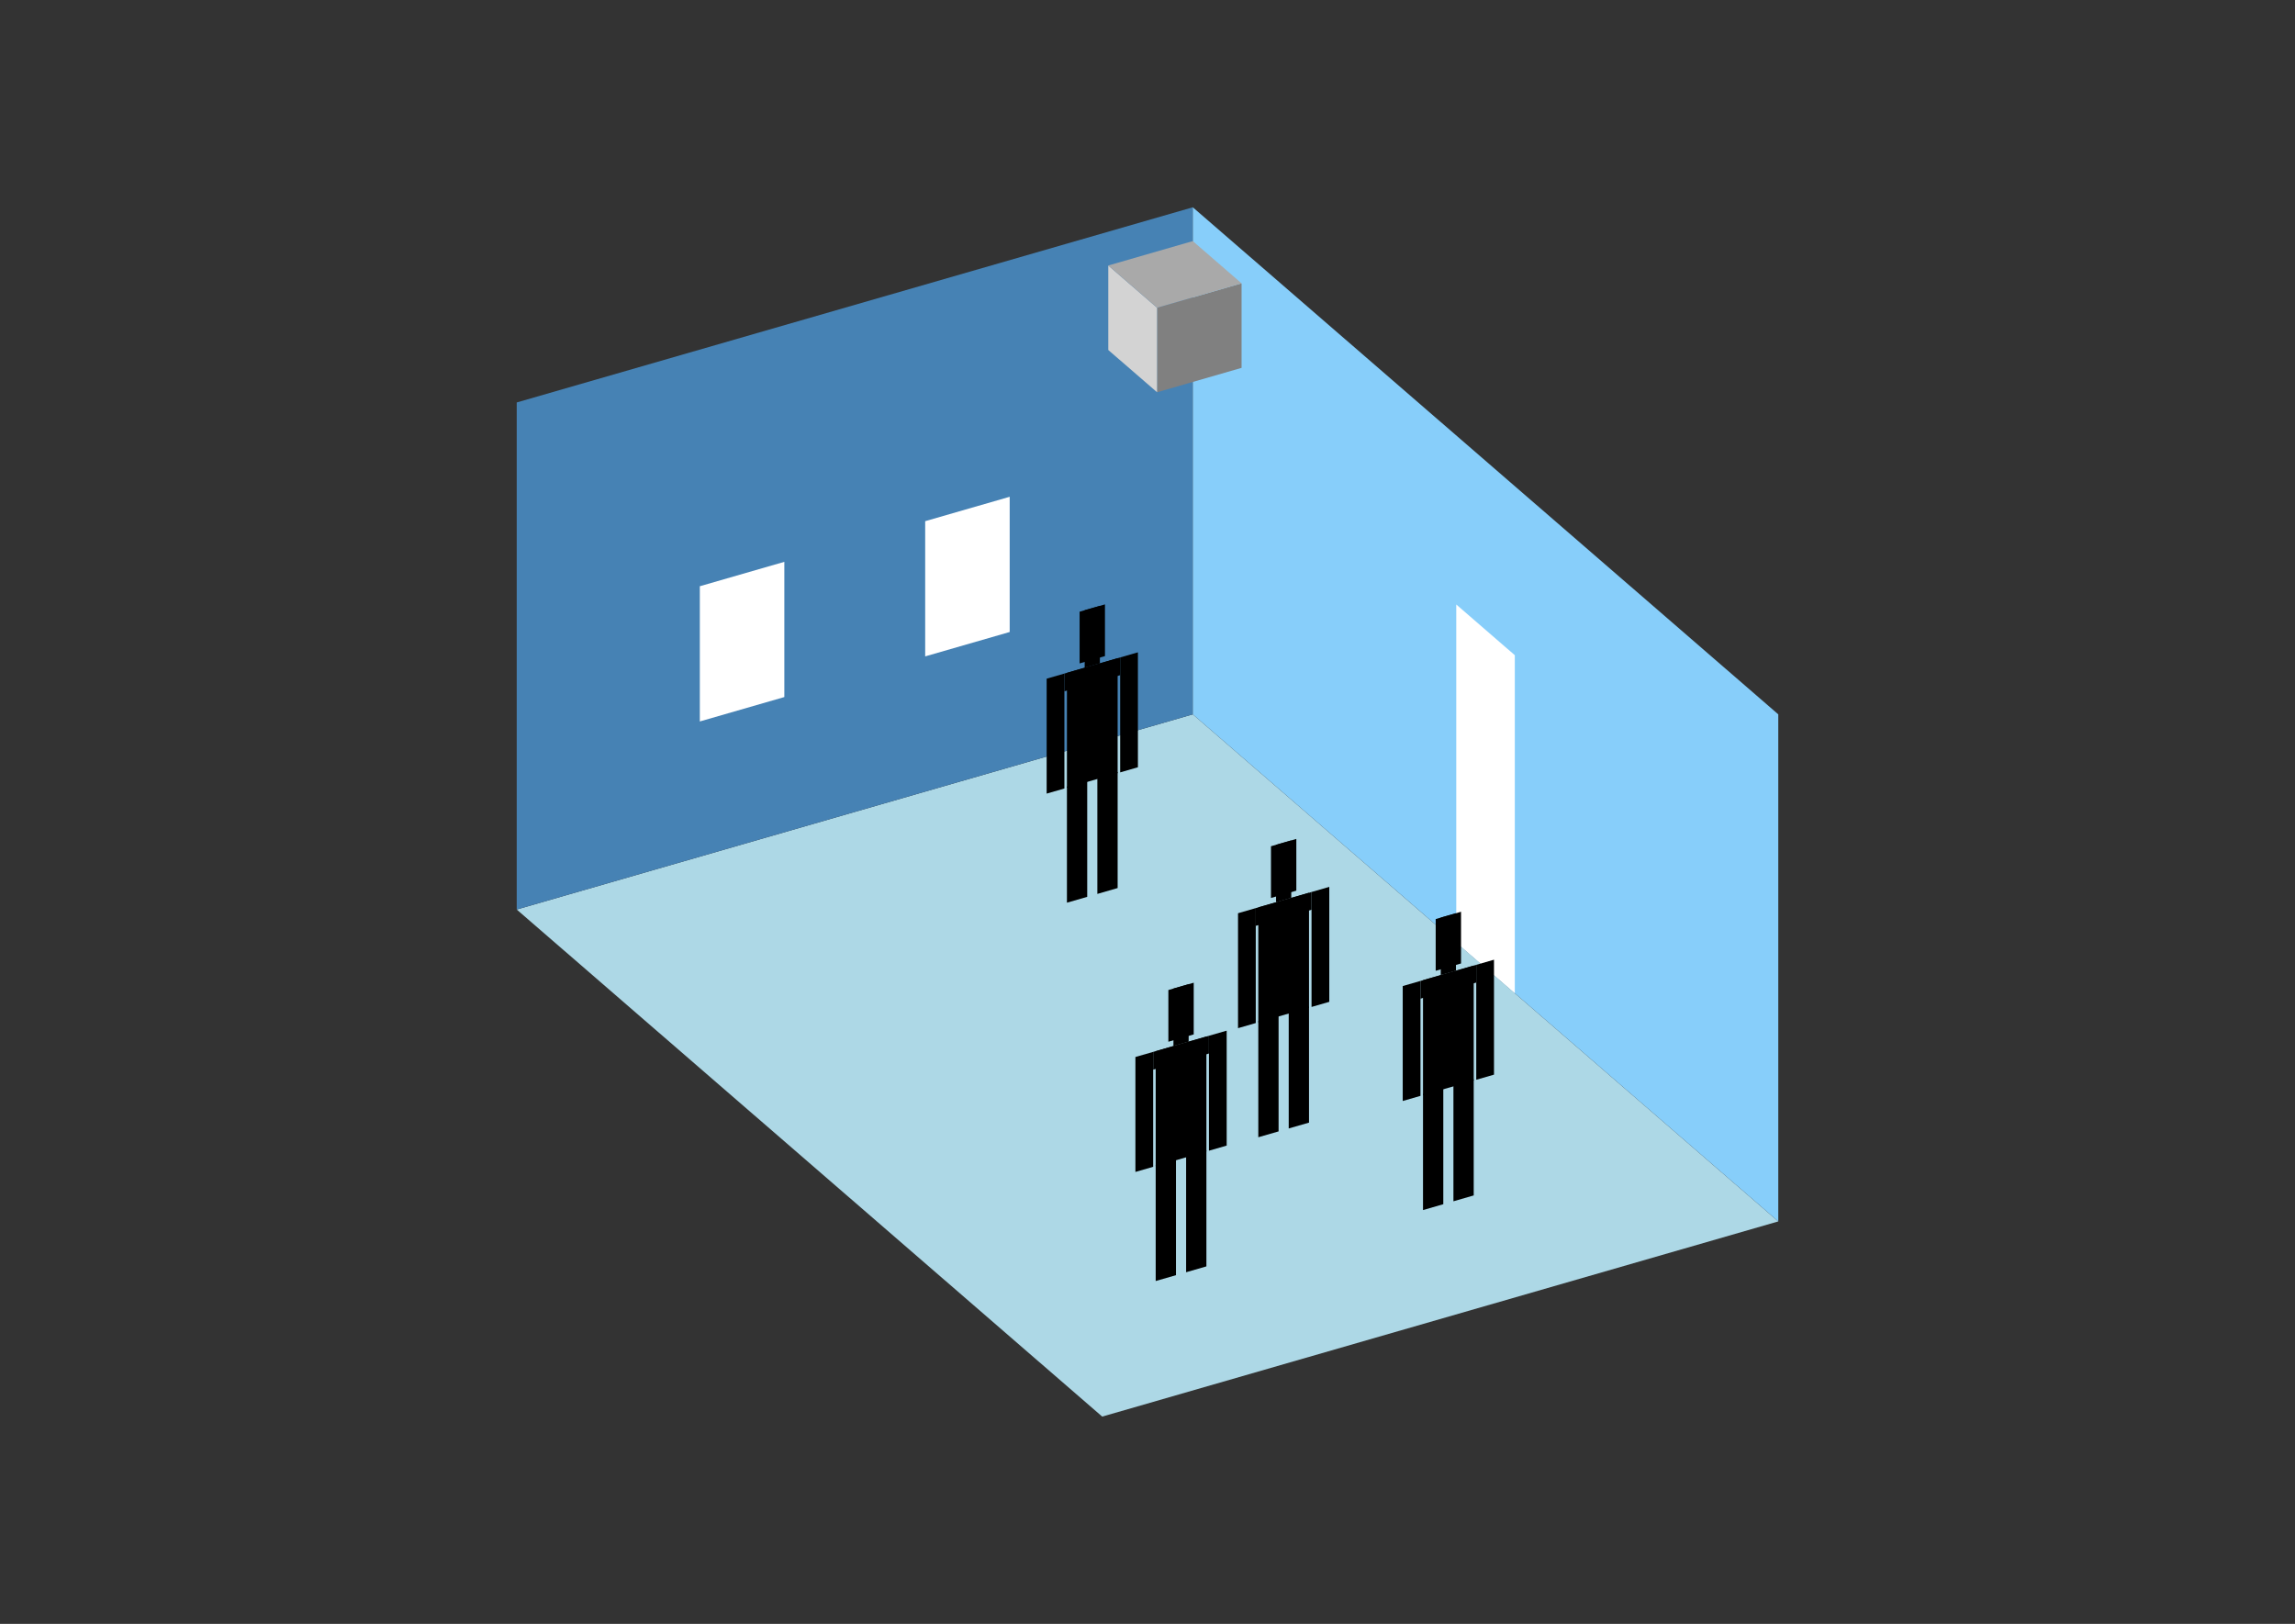<?xml version="1.0" encoding="UTF-8"?>
<svg
  xmlns="http://www.w3.org/2000/svg"
  width="848"
  height="600"
  style="background-color:white"
>
  <rect width="100%" height="100%" fill="#333333" stroke="none"/>
  <polygon fill="lightblue" points="407.266,523.41 190.929,336.056 440.734,263.944 657.071,451.297" />
  <polygon fill="steelblue" points="190.929,336.056 190.929,148.703 440.734,76.59 440.734,263.944" />
  <polygon fill="lightskyblue" points="657.071,451.297 657.071,263.944 440.734,76.59 440.734,263.944" />
  <polygon fill="white" points="559.719,366.988 559.719,242.086 538.086,223.35 538.086,348.253" />
  <polygon fill="white" points="258.584,266.565 258.584,216.604 289.81,207.59 289.81,257.551" />
  <polygon fill="white" points="341.853,242.527 341.853,192.566 373.078,183.552 373.078,233.513" />
  <polygon fill="grey" points="427.536,144.933 427.536,113.707 458.762,104.693 458.762,135.919" />
  <polygon fill="lightgrey" points="427.536,144.933 427.536,113.707 409.508,98.094 409.508,129.32" />
  <polygon fill="darkgrey" points="427.536,113.707 409.508,98.094 440.734,89.08 458.762,104.693" />
  <polygon fill="hsl(324.0,50.0%,72.092%)" points="394.231,333.532 394.231,290.64 401.725,288.477 401.725,331.368" />
  <polygon fill="hsl(324.0,50.0%,72.092%)" points="412.966,328.123 412.966,285.232 405.472,287.395 405.472,330.286" />
  <polygon fill="hsl(324.0,50.0%,72.092%)" points="386.737,293.228 386.737,250.761 393.294,248.868 393.294,291.335" />
  <polygon fill="hsl(324.0,50.0%,72.092%)" points="413.903,285.386 413.903,242.919 420.46,241.026 420.46,283.493" />
  <polygon fill="hsl(324.0,50.0%,72.092%)" points="393.294,255.426 393.294,248.868 413.903,242.919 413.903,249.476" />
  <polygon fill="hsl(324.0,50.0%,72.092%)" points="394.231,291.065 394.231,248.598 412.966,243.189 412.966,285.656" />
  <polygon fill="hsl(324.0,50.0%,72.092%)" points="398.915,245.122 398.915,226.012 408.282,223.308 408.282,242.418" />
  <polygon fill="hsl(324.0,50.0%,72.092%)" points="400.788,246.705 400.788,225.471 406.409,223.849 406.409,245.082" />
  <polygon fill="hsl(324.0,50.0%,50.66%)" points="464.942,420.197 464.942,377.305 472.436,375.142 472.436,418.034" />
  <polygon fill="hsl(324.0,50.0%,50.66%)" points="483.677,414.789 483.677,371.897 476.183,374.06 476.183,416.952" />
  <polygon fill="hsl(324.0,50.0%,50.66%)" points="457.448,379.893 457.448,337.427 464.005,335.534 464.005,378.001" />
  <polygon fill="hsl(324.0,50.0%,50.66%)" points="484.614,372.051 484.614,329.584 491.171,327.691 491.171,370.158" />
  <polygon fill="hsl(324.0,50.0%,50.66%)" points="464.005,342.091 464.005,335.534 484.614,329.584 484.614,336.142" />
  <polygon fill="hsl(324.0,50.0%,50.66%)" points="464.942,377.73 464.942,335.263 483.677,329.855 483.677,372.322" />
  <polygon fill="hsl(324.0,50.0%,50.66%)" points="469.626,331.788 469.626,312.678 478.993,309.974 478.993,329.084" />
  <polygon fill="hsl(324.0,50.0%,50.66%)" points="471.499,333.37 471.499,312.137 477.12,310.514 477.12,331.748" />
  <polygon fill="hsl(324.0,50.0%,42.218%)" points="427.028,473.319 427.028,430.427 434.522,428.264 434.522,471.155" />
  <polygon fill="hsl(324.0,50.0%,42.218%)" points="445.763,467.91 445.763,425.019 438.269,427.182 438.269,470.074" />
  <polygon fill="hsl(324.0,50.0%,42.218%)" points="419.533,433.015 419.533,390.548 426.091,388.655 426.091,431.122" />
  <polygon fill="hsl(324.0,50.0%,42.218%)" points="446.7,425.173 446.7,382.706 453.257,380.813 453.257,423.28" />
  <polygon fill="hsl(324.0,50.0%,42.218%)" points="426.091,395.213 426.091,388.655 446.7,382.706 446.7,389.264" />
  <polygon fill="hsl(324.0,50.0%,42.218%)" points="427.028,430.852 427.028,388.385 445.763,382.977 445.763,425.443" />
  <polygon fill="hsl(324.0,50.0%,42.218%)" points="431.711,384.91 431.711,365.8 441.079,363.095 441.079,382.205" />
  <polygon fill="hsl(324.0,50.0%,42.218%)" points="433.585,386.492 433.585,365.259 439.206,363.636 439.206,384.87" />
  <polygon fill="hsl(324.0,50.0%,41.758%)" points="525.801,447.102 525.801,404.21 533.295,402.047 533.295,444.938" />
  <polygon fill="hsl(324.0,50.0%,41.758%)" points="544.536,441.693 544.536,398.802 537.042,400.965 537.042,443.857" />
  <polygon fill="hsl(324.0,50.0%,41.758%)" points="518.307,406.798 518.307,364.331 524.864,362.439 524.864,404.905" />
  <polygon fill="hsl(324.0,50.0%,41.758%)" points="545.473,398.956 545.473,356.489 552.03,354.596 552.03,397.063" />
  <polygon fill="hsl(324.0,50.0%,41.758%)" points="524.864,368.996 524.864,362.439 545.473,356.489 545.473,363.047" />
  <polygon fill="hsl(324.0,50.0%,41.758%)" points="525.801,404.635 525.801,362.168 544.536,356.76 544.536,399.226" />
  <polygon fill="hsl(324.0,50.0%,41.758%)" points="530.485,358.693 530.485,339.583 539.852,336.878 539.852,355.988" />
  <polygon fill="hsl(324.0,50.0%,41.758%)" points="532.358,360.275 532.358,339.042 537.979,337.419 537.979,358.653" />
</svg>
